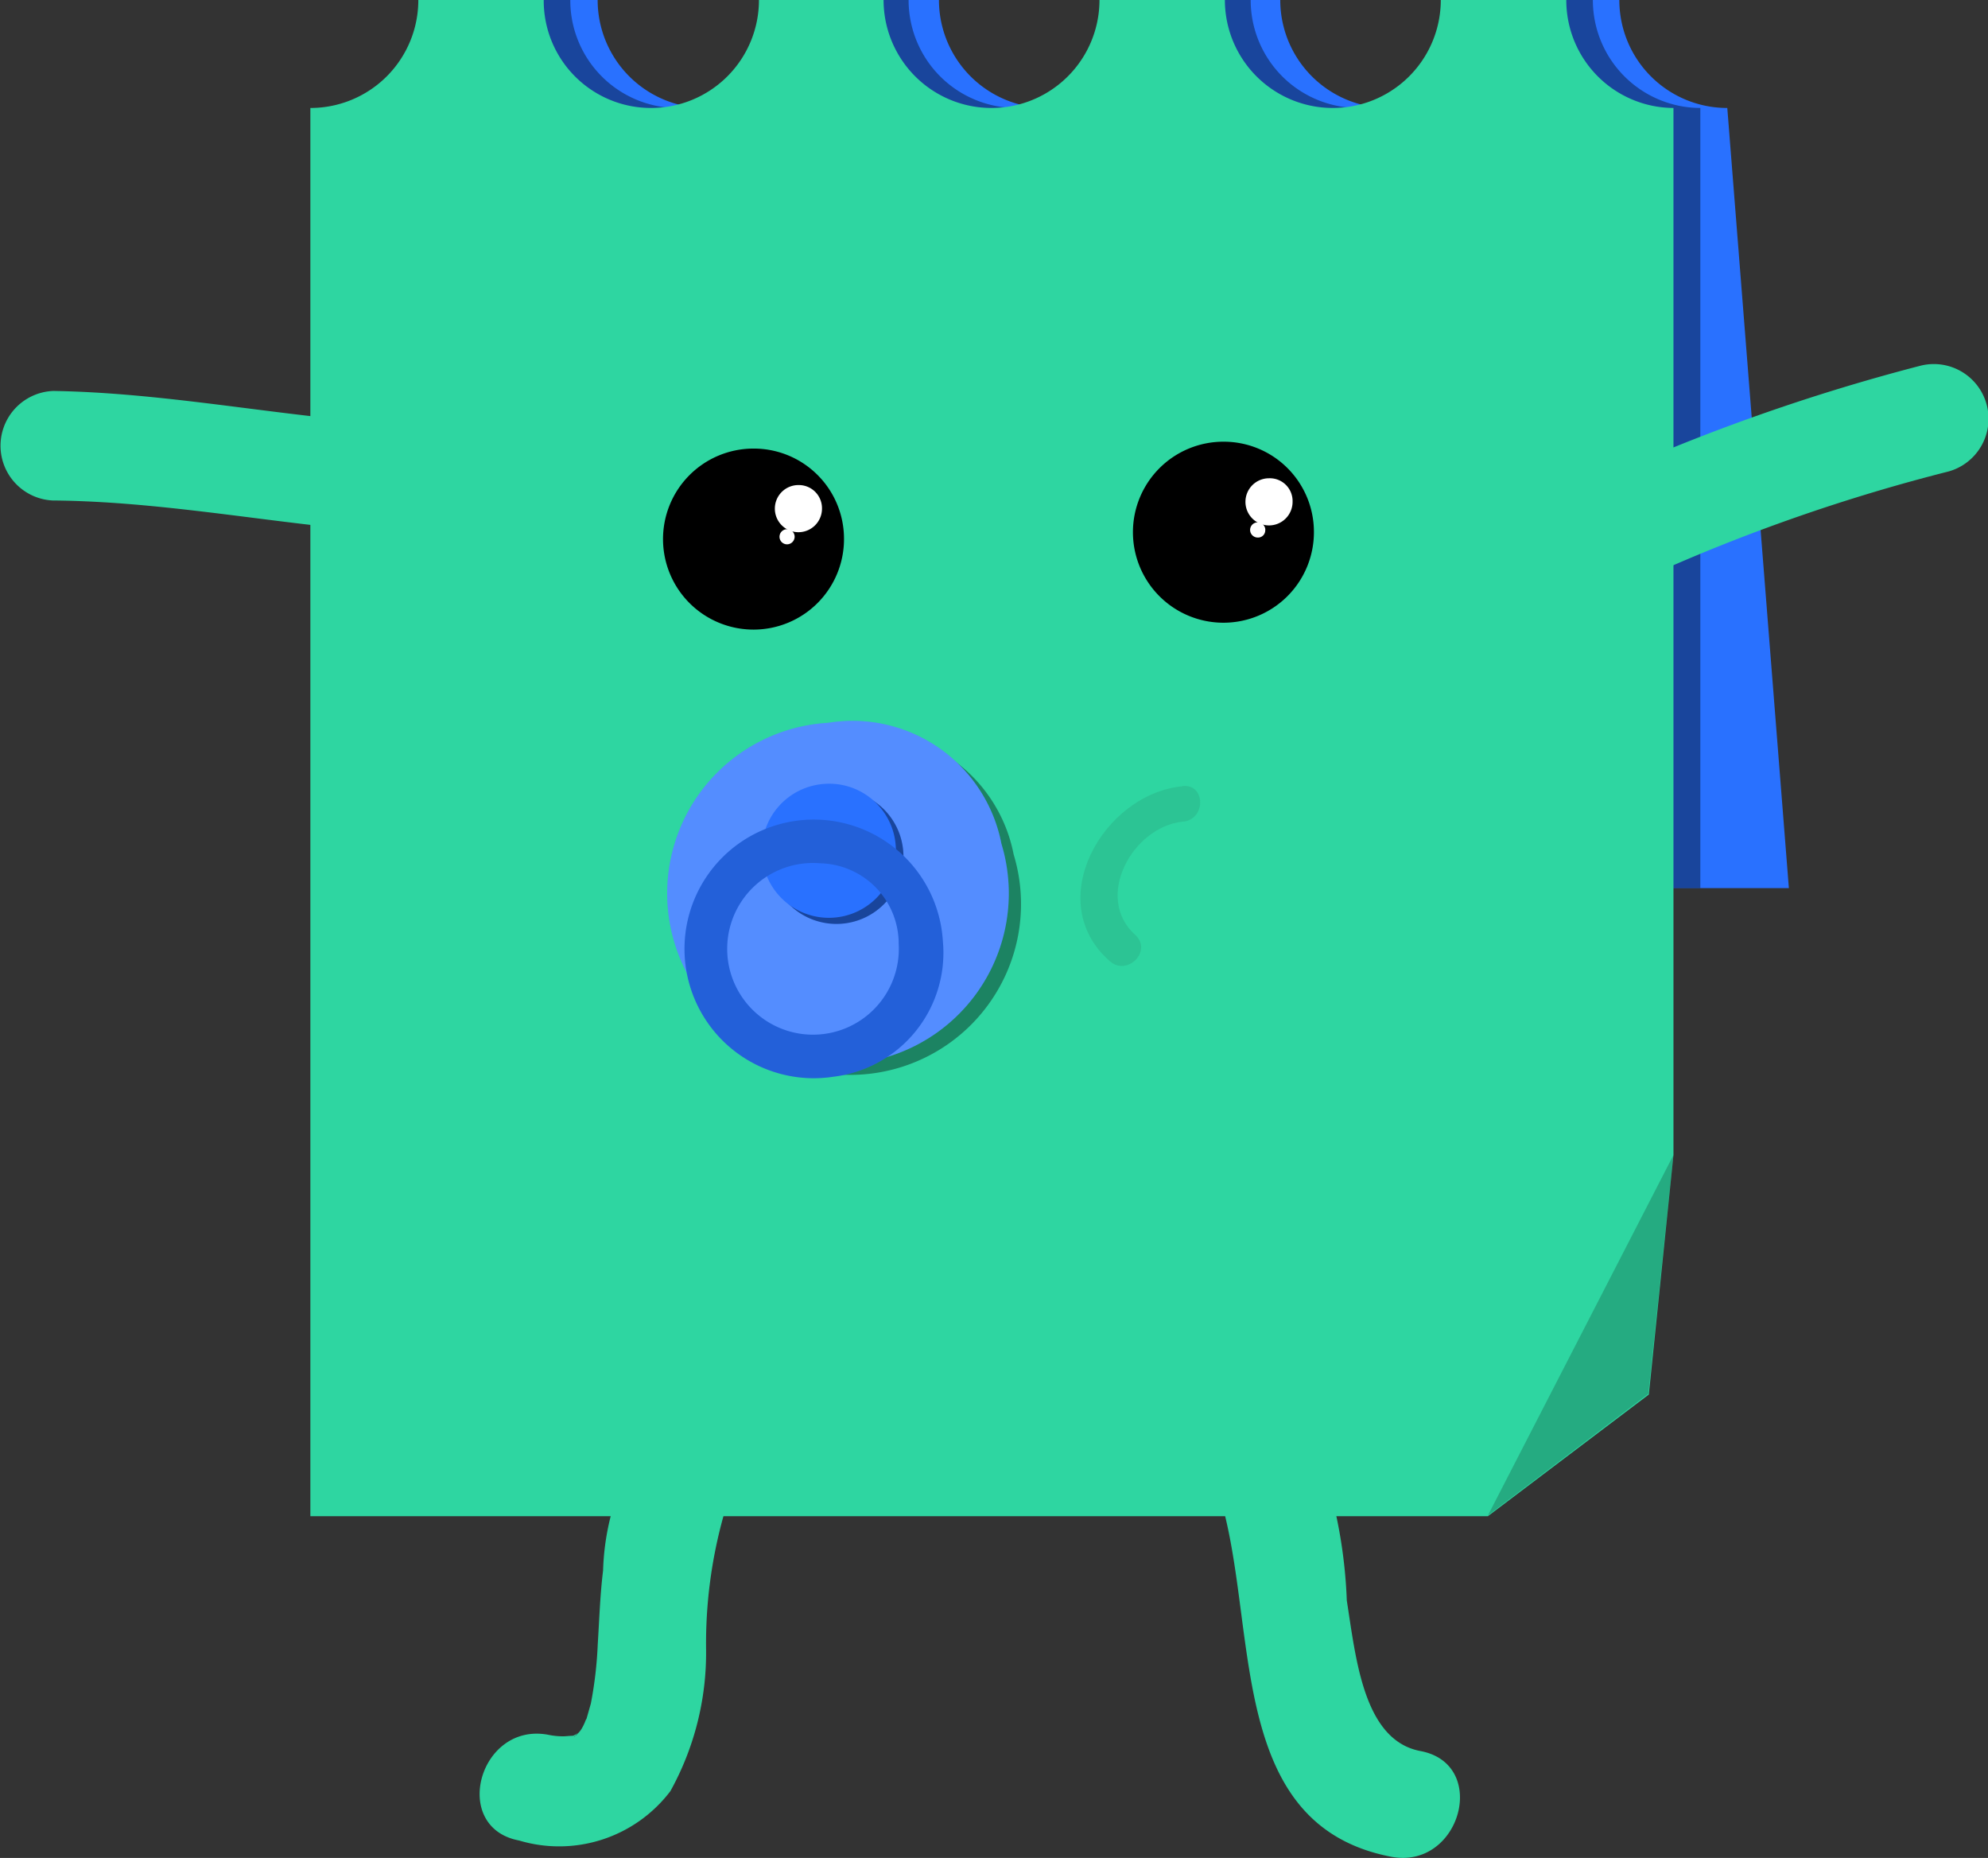 <svg viewBox="4973.503 1371.596 20.497 19.152" xmlns="http://www.w3.org/2000/svg"><rect x="4973.503" y="1371.596" width="20.497" height="19.152" fill="#333333" stroke="none"/><path d="m47.9 1.113a1.112 1.112 0 0 0 1.113-1.113h1.293a1.113 1.113 0 0 0 2.226 0h1.293a1.113 1.113 0 1 0 2.226 0h1.293a1.113 1.113 0 1 0 2.226 0h1.27a1.112 1.112 0 0 0 1.113 1.113l.635 8.042h-11.913z" fill="#2971ff" transform="translate(4929.359 1371.596)"/><path d="m47.9 1.113 2.775 8.042h11v-8.042a1.112 1.112 0 0 1 -1.108-1.113h-1.019a1.112 1.112 0 0 1 -1.113 1.113 1.274 1.274 0 0 0 -.282 0 1.112 1.112 0 0 1 -1.114-1.113h-1.019a1.112 1.112 0 0 1 -1.113 1.113 1.274 1.274 0 0 0 -.282 0 1.112 1.112 0 0 1 -1.113-1.113h-1.019a1.112 1.112 0 0 1 -1.113 1.113 1.274 1.274 0 0 0 -.282 0 1.11 1.11 0 0 1 -1.074-1.113h-1.019a1.106 1.106 0 0 1 -1.105 1.113z" opacity=".39" transform="translate(4929.359 1371.596)"/><g fill="#2ed6a1"><path d="m66.692 181a1.936 1.936 0 0 0 -1.771.431 2.582 2.582 0 0 0 -.564 1.536c-.031.251-.039.509-.055.76a4.117 4.117 0 0 1 -.071.611l-.047.165c-.039.118.031-.086-.016.031a.5.5 0 0 1 -.063.11c.078-.118 0 .008-.031.024-.031.031-.024.016.031-.031a.317.317 0 0 1 -.071.039c.094-.008.039-.008-.031 0 .133-.016-.024 0-.055 0a.744.744 0 0 1 -.157-.016c-.713-.133-1.011.956-.3 1.09a1.44 1.44 0 0 0 1.56-.509 2.943 2.943 0 0 0 .368-1.458 4.892 4.892 0 0 1 .18-1.38c.008-.016-.016.024.031-.071a1.1 1.1 0 0 1 .078-.125c-.071.094.016-.008.039-.031.078-.071-.063.031.055-.039s-.031 0 .071-.031a1.25 1.25 0 0 1 .165-.039 3.138 3.138 0 0 1 .337.016.576.576 0 0 0 .69-.392.546.546 0 0 0 -.376-.69z" transform="translate(4915.364 1204.818)"/><path d="m155.539 179.511c.87 1.2.047 3.935 2.054 4.319.713.133 1.011-.956.3-1.09-.588-.11-.666-.956-.76-1.552a5.085 5.085 0 0 0 -.619-2.25c-.423-.58-1.4-.016-.972.572z" transform="translate(4830.256 1206.906)"/><path d="m54.854 11.906v-10.793a1.111 1.111 0 0 1 -1.105-1.113h-1.294a1.113 1.113 0 0 1 -2.226 0h-1.293a1.113 1.113 0 1 1 -2.226 0h-1.285a1.112 1.112 0 0 1 -1.113 1.113 1.106 1.106 0 0 1 -1.106-1.113h-1.293a1.112 1.112 0 0 1 -1.113 1.113v14.516h12.141l1.659-1.254z" transform="translate(4935.903 1371.596)"/></g><path d="m89.065 59.933a.933.933 0 1 1 -.94-.933.93.93 0 0 1 .94.933z" transform="translate(4893.14 1317.22)"/><path d="m102.386 64.043a.243.243 0 1 1 -.243-.243.239.239 0 0 1 .243.243z" fill="#fff" transform="translate(4879.592 1312.796)"/><path d="m102.657 69.678a.079.079 0 0 1 -.078.078.078.078 0 1 1 .078-.078z" fill="#fff" transform="translate(4879.039 1307.451)"/><path d="m150.866 59.031a.933.933 0 1 1 -.933-.933.93.93 0 0 1 .933.933z" transform="translate(4836.184 1318.051)"/><path d="m164.286 63.138a.243.243 0 1 1 -.243-.243.235.235 0 0 1 .243.243z" fill="#fff" transform="translate(4822.544 1313.631)"/><path d="m164.557 68.778a.074.074 0 0 1 -.078.078.079.079 0 0 1 -.078-.078.078.078 0 1 1 .157 0z" fill="#fff" transform="translate(4821.991 1308.281)"/><path d="m197.354 154.361.259-2.461-1.913 3.715z" opacity=".2" transform="translate(4793.144 1231.602)"/><path d="m93.1 97.7a1.761 1.761 0 1 1 -1.787-1.246 1.564 1.564 0 0 1 1.787 1.246z" opacity=".39" transform="translate(4890.854 1282.703)"/><path d="m91.5 96.3a1.761 1.761 0 1 1 -1.787-1.246 1.564 1.564 0 0 1 1.787 1.246z" fill="#2971ff" transform="translate(4892.328 1283.993)"/><path d="m91.5 96.3a1.761 1.761 0 1 1 -1.787-1.246 1.564 1.564 0 0 1 1.787 1.246z" fill="#fff" opacity=".2" transform="translate(4892.328 1283.993)"/><path d="m102.564 104.535a.691.691 0 1 1 -.729-.651.687.687 0 0 1 .729.651z" fill="#2971ff" transform="translate(4880.253 1275.855)"/><path d="m102.564 104.535a.691.691 0 1 1 -.729-.651.687.687 0 0 1 .729.651z" opacity=".39" transform="translate(4880.253 1275.855)"/><path d="m101.564 103.735a.691.691 0 1 1 -.729-.651.687.687 0 0 1 .729.651z" fill="#2971ff" transform="translate(4881.175 1276.592)"/><path d="m94.552 110.427a1.333 1.333 0 1 1 1.129-1.4 1.287 1.287 0 0 1 -1.129 1.4zm-.133-2.2a.885.885 0 1 0 .807.831.829.829 0 0 0 -.807-.831z" fill="#2971ff" transform="translate(4887.543 1272.268)"/><path d="m94.552 110.427a1.333 1.333 0 1 1 1.129-1.4 1.287 1.287 0 0 1 -1.129 1.4zm-.133-2.2a.885.885 0 1 0 .807.831.829.829 0 0 0 -.807-.831z" opacity=".15" transform="translate(4887.543 1272.268)"/><path d="m143.135 103.388c-.815.078-1.45 1.184-.752 1.8.18.165.447-.1.267-.267-.431-.384-.031-1.113.486-1.168.243-.016.243-.392 0-.368z" fill="#231f20" opacity=".1" transform="translate(4842.559 1276.313)"/><g fill="#2ed6a1"><path d="m3.457 51.69c-.972-.1-1.944-.274-2.931-.29a.565.565 0 0 0 -.008 1.129c.988.008 1.96.18 2.931.282.721.078.729-1.05.008-1.121z" transform="translate(4973.528 1324.226)"/><path d="m207.155 50.028a18.62 18.62 0 0 1 3.08-1.074.564.564 0 0 0 -.29-1.09 20.325 20.325 0 0 0 -3.355 1.191.562.562 0 1 0 .564.972z" transform="translate(4783.358 1327.502)"/></g></svg>